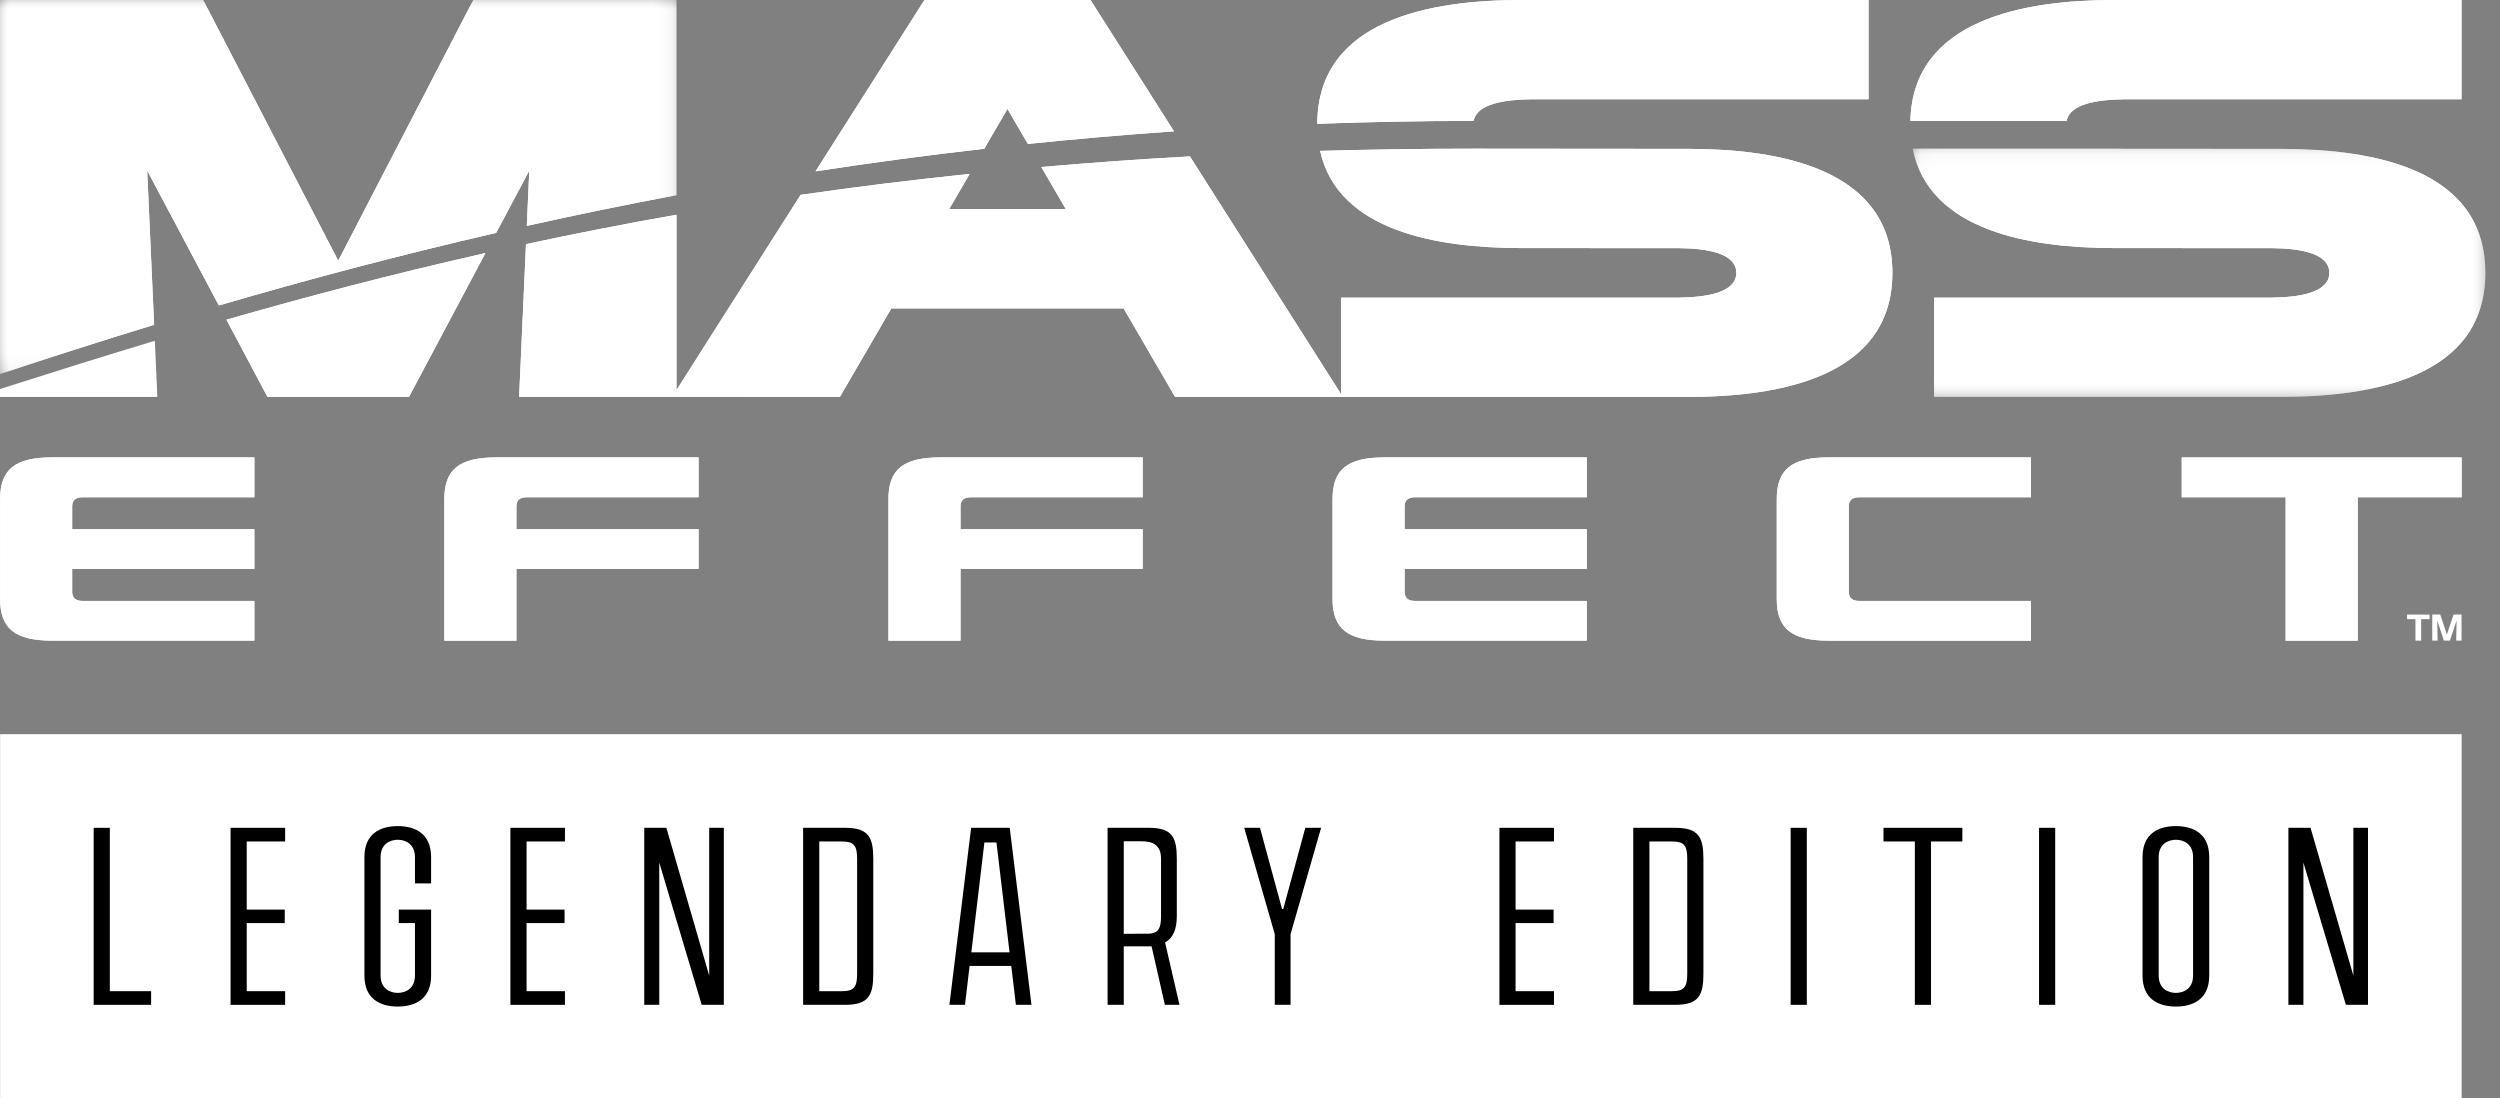 <?xml version="1.0" encoding="UTF-8"?>
<svg width="132px" height="58px" viewBox="0 0 132 58" version="1.1" xmlns="http://www.w3.org/2000/svg" xmlns:xlink="http://www.w3.org/1999/xlink">
    <rect x="0" y="0" width="132" height="58" fill="#808080" stroke="none"/>
    <title>mele-white-nav-logo</title>
    <defs>
        <polygon id="path-1" points="0 0 35.717 0 35.717 19.749 0 19.749"></polygon>
        <polygon id="path-3" points="0.069 0.195 30.307 0.195 30.307 13.3 0.069 13.3"></polygon>
        <polygon id="path-5" points="0 0 35.717 0 35.717 19.749 0 19.749"></polygon>
        <polygon id="path-7" points="0.069 0.195 30.307 0.195 30.307 13.3 0.069 13.3"></polygon>
        <polygon id="path-9" points="0 58 131.227 58 131.227 0 0 0"></polygon>
    </defs>
    <g id="Page-1" stroke="none" stroke-width="1" fill="none" fill-rule="evenodd">
        <g id="mele-white-nav-logo">
            <polygon id="Fill-1" fill="#FFFFFF" points="0.006 58 129.975 58 129.975 38.765 0.006 38.765"></polygon>
            <g id="Group-72">
                <path d="M70.358,26.346 L70.358,31.629 C70.358,33.199 71.164,33.825 73.094,33.825 L83.782,33.825 L83.782,31.729 L74.704,31.729 C74.343,31.729 74.163,31.568 74.163,31.247 L74.163,30.04 L83.782,30.04 L83.782,27.94 L74.163,27.94 L74.163,26.736 C74.163,26.416 74.343,26.256 74.704,26.256 L83.782,26.256 L83.782,24.151 L73.094,24.151 C71.164,24.151 70.358,24.777 70.358,26.346 L70.358,26.346 Z M46.909,26.346 L46.909,33.826 L50.715,33.826 L50.715,30.04 L60.333,30.04 L60.333,27.94 L50.715,27.94 L50.715,26.736 C50.715,26.416 50.895,26.256 51.256,26.256 L60.333,26.256 L60.333,24.151 L49.646,24.151 C47.715,24.151 46.909,24.777 46.909,26.346 L46.909,26.346 Z M23.461,26.346 L23.461,33.826 L27.266,33.826 L27.266,30.04 L36.884,30.04 L36.884,27.94 L27.266,27.94 L27.266,26.736 C27.266,26.416 27.446,26.256 27.807,26.256 L36.884,26.256 L36.884,24.151 L26.197,24.151 C24.266,24.151 23.461,24.777 23.461,26.346 L23.461,26.346 Z M93.812,26.346 L93.812,31.629 C93.812,33.2 94.616,33.826 96.547,33.826 L107.237,33.826 L107.237,31.729 L98.158,31.729 C97.797,31.729 97.617,31.568 97.617,31.247 L97.617,26.736 C97.617,26.416 97.797,26.256 98.158,26.256 L107.237,26.256 L107.237,24.15 L96.547,24.15 C94.616,24.15 93.812,24.776 93.812,26.346 L93.812,26.346 Z M115.195,24.153 L115.195,26.256 L120.682,26.256 L120.682,33.826 L124.489,33.826 L124.489,26.256 L129.975,26.256 L129.975,24.153 L115.195,24.153 Z M0.006,26.346 L0.006,31.629 C0.006,33.199 0.812,33.825 2.743,33.825 L13.43,33.825 L13.43,31.729 L4.353,31.729 C3.992,31.729 3.811,31.568 3.811,31.247 L3.811,30.04 L13.43,30.04 L13.43,27.94 L3.811,27.94 L3.811,26.736 C3.811,26.416 3.992,26.256 4.353,26.256 L13.43,26.256 L13.43,24.151 L2.743,24.151 C0.812,24.151 0.006,24.777 0.006,26.346 L0.006,26.346 Z" id="Fill-2" fill="#FFFFFF"></path>
                <path d="M51.97,7.854 L53.195,5.75 L54.272,7.601 C56.793,7.339 59.366,7.116 61.987,6.934 L57.581,0.002 L48.809,0.002 L43.059,9.047 C45.953,8.6 48.926,8.202 51.97,7.854" id="Fill-4" fill="#FFFFFF"></path>
                <g id="Group-8">
                    <mask id="mask-2" fill="white">
                        <use xlink:href="#path-1"></use>
                    </mask>
                    <g id="Clip-7"></g>
                    <path d="M8.137,17.149 L7.771,9.005 L11.556,16.128 C16.143,14.788 21.022,13.487 26.198,12.296 L27.946,9.005 L27.815,11.927 C30.377,11.355 33.012,10.813 35.717,10.305 L35.717,-0 L24.989,-0 L17.859,13.765 L10.728,-0 L0,-0 L0,19.749 C2.595,18.886 5.306,18.013 8.137,17.149" id="Fill-6" fill="#FFFFFF" mask="url(#mask-2)"></path>
                </g>
                <path d="M77.809,6.384 C77.974,5.472 79.48,5.263 80.762,5.246 L80.762,5.242 L98.659,5.242 L98.659,0.001 L80.341,0.001 C75.594,0.001 69.563,1.008 69.553,6.537 C72.255,6.439 75.005,6.384 77.809,6.384" id="Fill-9" fill="#FFFFFF"></path>
                <path d="M109.118,6.384 C109.283,5.471 110.79,5.263 112.072,5.246 L112.072,5.242 L129.968,5.242 L129.968,0.001 L111.651,0.001 C106.948,0.001 100.99,0.991 100.868,6.384 L109.118,6.384 Z" id="Fill-11" fill="#FFFFFF"></path>
                <g id="Group-15" transform="translate(100.92, 7.656)">
                    <mask id="mask-4" fill="white">
                        <use xlink:href="#path-3"></use>
                    </mask>
                    <g id="Clip-14"></g>
                    <path d="M19.631,0.205 L11.152,0.199 C11.09,0.198 11.027,0.196 10.965,0.195 L0.069,0.195 C0.944,4.556 6.286,5.426 10.619,5.441 L19.098,5.447 C20.456,5.465 22.068,5.693 22.068,6.749 C22.068,7.806 20.456,8.037 19.098,8.056 L19.098,8.06 L1.201,8.06 L1.201,13.3 L19.519,13.3 C24.27,13.3 30.307,12.292 30.307,6.752 C30.307,1.255 24.364,0.221 19.631,0.205" id="Fill-13" fill="#FFFFFF" mask="url(#mask-4)"></path>
                </g>
                <path d="M11.957,16.881 L14.122,20.956 L21.595,20.956 L25.631,13.362 C20.727,14.467 16.193,15.664 11.957,16.881" id="Fill-16" fill="#FFFFFF"></path>
                <path d="M89.242,7.861 L77.834,7.851 C75.046,7.851 72.337,7.892 69.701,7.968 C70.647,12.23 75.936,13.082 80.23,13.097 L88.708,13.103 C90.066,13.121 91.678,13.349 91.678,14.405 C91.678,15.462 90.066,15.693 88.708,15.712 L88.708,15.716 L70.812,15.716 L70.812,20.816 L62.829,8.258 C60.132,8.407 57.517,8.596 54.98,8.818 L56.275,11.042 L50.115,11.042 L51.198,9.182 C48.106,9.504 45.132,9.875 42.27,10.289 L35.717,20.598 L35.717,11.339 C32.963,11.823 30.319,12.344 27.772,12.891 L27.409,20.957 L44.345,20.956 L47.063,16.285 L59.327,16.285 L62.044,20.956 L89.129,20.956 C93.88,20.956 99.918,19.948 99.918,14.408 C99.918,8.911 93.975,7.877 89.242,7.861" id="Fill-18" fill="#FFFFFF"></path>
                <polygon id="Fill-20" fill="#FFFFFF" points="127.836 33.826 127.536 33.826 127.536 32.692 127.093 32.692 127.093 32.451 128.281 32.451 128.281 32.692 127.836 32.692"></polygon>
                <polygon id="Fill-22" fill="#FFFFFF" points="129.548 32.448 129.197 33.502 129.197 33.5 129.196 33.502 128.846 32.448 128.423 32.448 128.423 33.825 128.707 33.825 128.684 32.754 129.036 33.825 129.358 33.825 129.71 32.754 129.687 33.825 129.971 33.825 129.971 32.448"></polygon>
                <path d="M70.358,26.346 L70.358,31.629 C70.358,33.199 71.164,33.825 73.094,33.825 L83.782,33.825 L83.782,31.729 L74.704,31.729 C74.343,31.729 74.163,31.568 74.163,31.247 L74.163,30.04 L83.782,30.04 L83.782,27.94 L74.163,27.94 L74.163,26.736 C74.163,26.416 74.343,26.256 74.704,26.256 L83.782,26.256 L83.782,24.151 L73.094,24.151 C71.164,24.151 70.358,24.777 70.358,26.346 L70.358,26.346 Z M46.909,26.346 L46.909,33.826 L50.715,33.826 L50.715,30.04 L60.333,30.04 L60.333,27.94 L50.715,27.94 L50.715,26.736 C50.715,26.416 50.895,26.256 51.256,26.256 L60.333,26.256 L60.333,24.151 L49.646,24.151 C47.715,24.151 46.909,24.777 46.909,26.346 L46.909,26.346 Z M23.461,26.346 L23.461,33.826 L27.266,33.826 L27.266,30.04 L36.884,30.04 L36.884,27.94 L27.266,27.94 L27.266,26.736 C27.266,26.416 27.446,26.256 27.807,26.256 L36.884,26.256 L36.884,24.151 L26.197,24.151 C24.266,24.151 23.461,24.777 23.461,26.346 L23.461,26.346 Z M93.812,26.346 L93.812,31.629 C93.812,33.2 94.616,33.826 96.547,33.826 L107.237,33.826 L107.237,31.729 L98.158,31.729 C97.797,31.729 97.617,31.568 97.617,31.247 L97.617,26.736 C97.617,26.416 97.797,26.256 98.158,26.256 L107.237,26.256 L107.237,24.15 L96.547,24.15 C94.616,24.15 93.812,24.776 93.812,26.346 L93.812,26.346 Z M115.195,24.153 L115.195,26.256 L120.682,26.256 L120.682,33.826 L124.489,33.826 L124.489,26.256 L129.975,26.256 L129.975,24.153 L115.195,24.153 Z M0.006,26.346 L0.006,31.629 C0.006,33.199 0.812,33.825 2.743,33.825 L13.43,33.825 L13.43,31.729 L4.353,31.729 C3.992,31.729 3.811,31.568 3.811,31.247 L3.811,30.04 L13.43,30.04 L13.43,27.94 L3.811,27.94 L3.811,26.736 C3.811,26.416 3.992,26.256 4.353,26.256 L13.43,26.256 L13.43,24.151 L2.743,24.151 C0.812,24.151 0.006,24.777 0.006,26.346 L0.006,26.346 Z" id="Fill-24" fill="#FFFFFF"></path>
                <path d="M51.97,7.854 L53.195,5.75 L54.272,7.601 C56.793,7.339 59.366,7.116 61.987,6.934 L57.581,0.002 L48.809,0.002 L43.059,9.047 C45.953,8.6 48.926,8.202 51.97,7.854" id="Fill-26" fill="#FFFFFF"></path>
                <g id="Group-30">
                    <mask id="mask-6" fill="white">
                        <use xlink:href="#path-5"></use>
                    </mask>
                    <g id="Clip-29"></g>
                    <path d="M8.137,17.149 L7.771,9.005 L11.556,16.128 C16.143,14.788 21.022,13.487 26.198,12.296 L27.946,9.005 L27.815,11.927 C30.377,11.355 33.012,10.813 35.717,10.305 L35.717,-0 L24.989,-0 L17.859,13.765 L10.728,-0 L0,-0 L0,19.749 C2.595,18.886 5.306,18.013 8.137,17.149" id="Fill-28" fill="#FFFFFF" mask="url(#mask-6)"></path>
                </g>
                <path d="M77.809,6.384 C77.974,5.472 79.48,5.263 80.762,5.246 L80.762,5.242 L98.659,5.242 L98.659,0.001 L80.341,0.001 C75.594,0.001 69.563,1.008 69.553,6.537 C72.255,6.439 75.005,6.384 77.809,6.384" id="Fill-31" fill="#FFFFFF"></path>
                <path d="M109.118,6.384 C109.283,5.471 110.79,5.263 112.072,5.246 L112.072,5.242 L129.968,5.242 L129.968,0.001 L111.651,0.001 C106.948,0.001 100.99,0.991 100.868,6.384 L109.118,6.384 Z" id="Fill-33" fill="#FFFFFF"></path>
                <path d="M4.64e-05,20.54 L4.64e-05,20.957 L8.308,20.957 L8.175,17.994 C5.323,18.852 2.607,19.709 4.64e-05,20.54" id="Fill-35" fill="#FFFFFF"></path>
                <g id="Group-39" transform="translate(100.92, 7.656)">
                    <mask id="mask-8" fill="white">
                        <use xlink:href="#path-7"></use>
                    </mask>
                    <g id="Clip-38"></g>
                    <path d="M19.631,0.205 L11.152,0.199 C11.09,0.198 11.027,0.196 10.965,0.195 L0.069,0.195 C0.944,4.556 6.286,5.426 10.619,5.441 L19.098,5.447 C20.456,5.465 22.068,5.693 22.068,6.749 C22.068,7.806 20.456,8.037 19.098,8.056 L19.098,8.06 L1.201,8.06 L1.201,13.3 L19.519,13.3 C24.27,13.3 30.307,12.292 30.307,6.752 C30.307,1.255 24.364,0.221 19.631,0.205" id="Fill-37" fill="#FFFFFF" mask="url(#mask-8)"></path>
                </g>
                <path d="M11.957,16.881 L14.122,20.956 L21.595,20.956 L25.631,13.362 C20.727,14.467 16.193,15.664 11.957,16.881" id="Fill-40" fill="#FFFFFF"></path>
                <path d="M89.242,7.861 L77.834,7.851 C75.046,7.851 72.337,7.892 69.701,7.968 C70.647,12.23 75.936,13.082 80.23,13.097 L88.708,13.103 C90.066,13.121 91.678,13.349 91.678,14.405 C91.678,15.462 90.066,15.693 88.708,15.712 L88.708,15.716 L70.812,15.716 L70.812,20.816 L62.829,8.258 C60.132,8.407 57.517,8.596 54.98,8.818 L56.275,11.042 L50.115,11.042 L51.198,9.182 C48.106,9.504 45.132,9.875 42.27,10.289 L35.717,20.598 L35.717,11.339 C32.963,11.823 30.319,12.344 27.772,12.891 L27.409,20.957 L44.345,20.956 L47.063,16.285 L59.327,16.285 L62.044,20.956 L89.129,20.956 C93.88,20.956 99.918,19.948 99.918,14.408 C99.918,8.911 93.975,7.877 89.242,7.861" id="Fill-42" fill="#FFFFFF"></path>
                <polygon id="Fill-44" fill="#000000" points="7.979 52.334 7.979 53.055 4.946 53.055 4.946 43.709 5.799 43.709 5.799 52.334"></polygon>
                <polygon id="Fill-46" fill="#000000" points="13.027 44.43 13.027 48.027 15.035 48.027 15.035 48.738 13.027 48.738 13.027 52.334 15.055 52.334 15.055 53.056 12.174 53.056 12.174 43.709 15.055 43.709 15.055 44.43"></polygon>
                <polygon id="Fill-48" fill="#000000" points="27.802 44.43 27.802 48.027 29.81 48.027 29.81 48.738 27.802 48.738 27.802 52.334 29.83 52.334 29.83 53.056 26.949 53.056 26.949 43.709 29.83 43.709 29.83 44.43"></polygon>
                <polygon id="Fill-50" fill="#000000" points="34.016 43.709 35.185 43.709 37.446 51.513 37.446 43.709 38.218 43.709 38.218 53.055 37.05 53.055 34.809 45.544 34.809 53.055 34.016 53.055"></polygon>
                <polygon id="Fill-52" fill="#000000" points="120.828 43.709 121.996 43.709 124.258 51.513 124.258 43.709 125.03 43.709 125.03 53.055 123.862 53.055 121.62 45.544 121.62 53.055 120.828 53.055"></polygon>
                <path d="M45.256,45.345 C45.256,44.623 45.073,44.431 44.453,44.431 L43.258,44.431 L43.258,52.334 L44.453,52.334 C45.073,52.334 45.256,52.141 45.256,51.42 L45.256,45.345 Z M46.109,45.355 L46.109,51.41 C46.109,52.537 45.875,53.055 44.626,53.055 L42.405,53.055 L42.405,43.709 L44.626,43.709 C45.875,43.709 46.109,44.227 46.109,45.355 L46.109,45.355 Z" id="Fill-54" fill="#000000"></path>
                <path d="M53.304,50.282 L52.613,44.481 L51.977,44.481 L51.286,50.282 L53.304,50.282 Z M53.395,51.003 L51.195,51.003 L50.951,53.055 L50.128,53.055 L51.276,43.709 L53.314,43.709 L54.462,53.055 L53.639,53.055 L53.395,51.003 Z" id="Fill-56" fill="#000000"></path>
                <path d="M60.702,49.297 C61.16,49.256 61.302,49.022 61.302,48.382 L61.302,45.335 C61.302,44.623 60.878,44.42 60.269,44.42 L59.335,44.42 L59.335,49.307 L60.702,49.297 Z M61.505,53.055 L60.804,49.967 L59.335,49.967 L59.335,53.055 L58.481,53.055 L58.481,43.709 L60.672,43.709 C61.911,43.709 62.135,44.227 62.135,45.355 L62.135,48.362 C62.135,49.073 61.942,49.52 61.515,49.764 L62.277,53.055 L61.505,53.055 Z" id="Fill-58" fill="#000000"></path>
                <polygon id="Fill-60" fill="#000000" points="69.754 43.709 68.141 49.327 68.141 53.055 67.308 53.055 67.308 49.327 65.694 43.709 66.527 43.709 67.693 47.996 67.755 47.996 68.921 43.709"></polygon>
                <polygon id="Fill-62" fill="#000000" points="80.022 44.43 80.022 48.027 82.029 48.027 82.029 48.738 80.022 48.738 80.022 52.334 82.05 52.334 82.05 53.056 79.169 53.056 79.169 43.709 82.05 43.709 82.05 44.43"></polygon>
                <path d="M89.087,45.345 C89.087,44.623 88.904,44.431 88.284,44.431 L87.09,44.431 L87.09,52.334 L88.284,52.334 C88.904,52.334 89.087,52.141 89.087,51.42 L89.087,45.345 Z M89.94,45.355 L89.94,51.41 C89.94,52.537 89.707,53.055 88.457,53.055 L86.236,53.055 L86.236,43.709 L88.457,43.709 C89.707,43.709 89.94,44.227 89.94,45.355 L89.94,45.355 Z" id="Fill-64" fill="#000000"></path>
                <mask id="mask-10" fill="white">
                    <use xlink:href="#path-9"></use>
                </mask>
                <g id="Clip-67"></g>
                <polygon id="Fill-66" fill="#000000" mask="url(#mask-10)" points="94.546 53.055 95.4 53.055 95.4 43.709 94.546 43.709"></polygon>
                <polygon id="Fill-68" fill="#000000" mask="url(#mask-10)" points="103.612 44.43 101.957 44.43 101.957 53.056 101.104 53.056 101.104 44.43 99.449 44.43 99.449 43.709 103.612 43.709"></polygon>
                <polygon id="Fill-69" fill="#000000" mask="url(#mask-10)" points="107.661 53.055 108.515 53.055 108.515 43.709 107.661 43.709"></polygon>
                <path d="M115.794,51.511 C115.794,52.2 115.302,52.423 114.886,52.425 C114.471,52.423 113.979,52.2 113.979,51.511 L113.979,45.253 C113.979,44.565 114.471,44.341 114.886,44.339 C115.302,44.341 115.794,44.565 115.794,45.253 L115.794,51.511 Z M114.886,43.618 C113.974,43.619 113.126,44.006 113.126,45.253 L113.126,51.511 C113.126,52.758 113.974,53.145 114.886,53.147 C115.799,53.145 116.647,52.758 116.647,51.511 L116.647,45.253 C116.647,44.006 115.799,43.619 114.886,43.618 L114.886,43.618 Z" id="Fill-70" fill="#000000" mask="url(#mask-10)"></path>
                <path d="M22.762,46.645 L22.762,45.253 C22.762,44.006 21.914,43.619 21.002,43.618 C20.09,43.619 19.241,44.006 19.241,45.253 L19.241,51.511 C19.241,52.759 20.09,53.145 21.002,53.146 C21.914,53.145 22.762,52.759 22.762,51.511 L22.762,48.027 L21.056,48.027 L21.056,48.738 L21.909,48.738 L21.909,51.511 C21.909,52.199 21.417,52.423 21.002,52.425 C20.587,52.423 20.095,52.199 20.095,51.511 L20.095,45.253 C20.095,44.565 20.587,44.341 21.002,44.339 C21.417,44.341 21.909,44.565 21.909,45.253 L21.909,46.645 L22.762,46.645 Z" id="Fill-71" fill="#000000" mask="url(#mask-10)"></path>
            </g>
        </g>
    </g>
</svg>